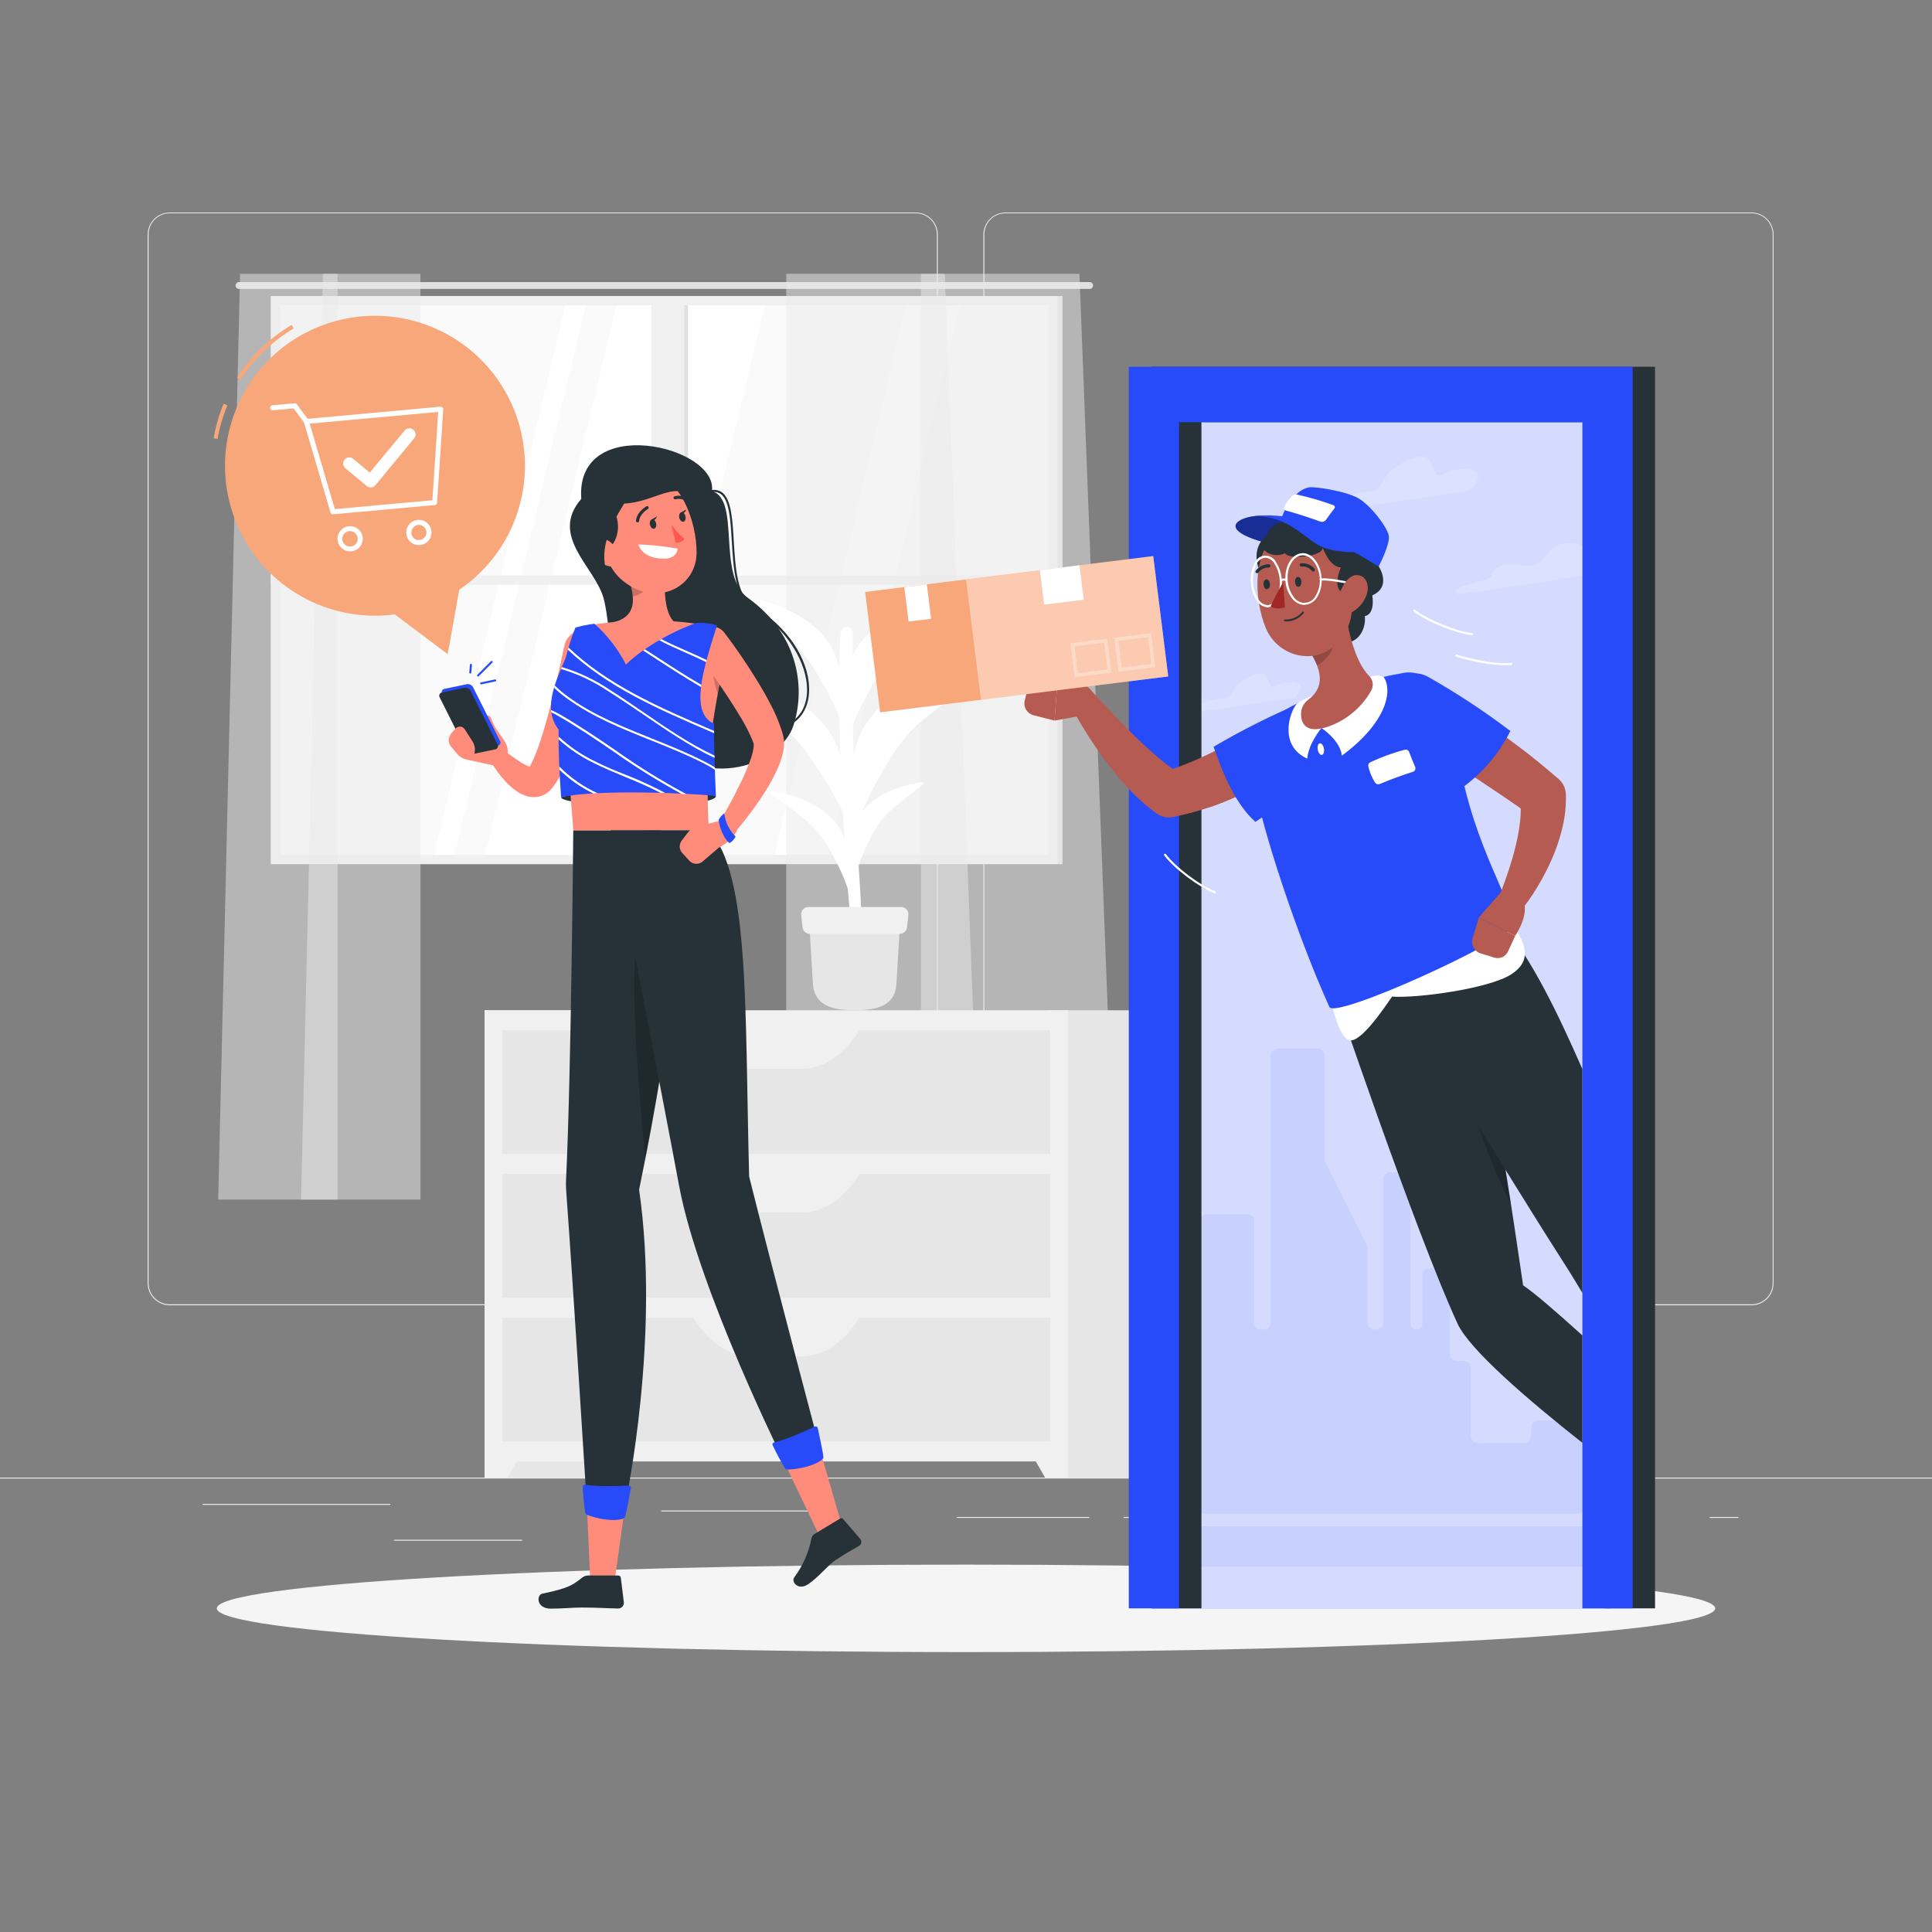 <svg width="500" height="500" viewBox="0 0 500 500" fill="none" xmlns="http://www.w3.org/2000/svg">
<rect x="0" y="0" width="500" height="500" fill="#808080" stroke="none"/>
<path d="M500 382.4H0V382.65H500V382.4Z" fill="#EBEBEB"/>
<path d="M135.14 398.49H102.02V398.74H135.14V398.49Z" fill="#EBEBEB"/>
<path d="M214.69 390.92H171.14V391.17H214.69V390.92Z" fill="#EBEBEB"/>
<path d="M101.02 389.21H52.46V389.46H101.02V389.21Z" fill="#EBEBEB"/>
<path d="M281.9 392.59H247.61V392.84H281.9V392.59Z" fill="#EBEBEB"/>
<path d="M449.9 392.59H442.46V392.84H449.9V392.59Z" fill="#EBEBEB"/>
<path d="M339.37 392.59H290.8V392.84H339.37V392.59Z" fill="#EBEBEB"/>
<path d="M420.3 396.81H326.62V397.06H420.3V396.81Z" fill="#EBEBEB"/>
<path d="M237 337.8H43.91C42.397 337.797 40.947 337.195 39.879 336.124C38.81 335.054 38.21 333.603 38.21 332.09V60.66C38.223 59.156 38.829 57.718 39.896 56.658C40.964 55.599 42.406 55.003 43.91 55H237C238.514 55 239.967 55.602 241.038 56.672C242.108 57.743 242.71 59.196 242.71 60.71V332.09C242.71 333.604 242.108 335.057 241.038 336.128C239.967 337.198 238.514 337.8 237 337.8V337.8ZM43.91 55.2C42.464 55.203 41.077 55.779 40.056 56.803C39.034 57.826 38.46 59.214 38.46 60.66V332.09C38.46 333.536 39.034 334.924 40.056 335.947C41.077 336.971 42.464 337.547 43.91 337.55H237C238.447 337.547 239.834 336.971 240.858 335.948C241.881 334.924 242.457 333.537 242.46 332.09V60.66C242.457 59.213 241.881 57.825 240.858 56.802C239.834 55.779 238.447 55.203 237 55.2H43.91Z" fill="#EBEBEB"/>
<path d="M453.31 337.8H260.21C258.696 337.797 257.246 337.195 256.175 336.125C255.105 335.054 254.503 333.604 254.5 332.09V60.66C254.516 59.155 255.124 57.717 256.193 56.658C257.262 55.598 258.705 55.002 260.21 55H453.31C454.812 55.005 456.252 55.602 457.317 56.662C458.382 57.721 458.987 59.158 459 60.66V332.09C459 333.601 458.401 335.05 457.335 336.121C456.268 337.191 454.821 337.795 453.31 337.8V337.8ZM260.21 55.2C258.763 55.203 257.375 55.779 256.352 56.802C255.329 57.825 254.753 59.213 254.75 60.66V332.09C254.753 333.537 255.329 334.924 256.352 335.948C257.375 336.971 258.763 337.547 260.21 337.55H453.31C454.757 337.547 456.145 336.971 457.168 335.948C458.191 334.924 458.767 333.537 458.77 332.09V60.66C458.767 59.213 458.191 57.825 457.168 56.802C456.145 55.779 454.757 55.203 453.31 55.2H260.21Z" fill="#EBEBEB"/>
<path d="M272.4 78H71.45V222.26H272.4V78Z" fill="#FAFAFA"/>
<path d="M125.33 222.26L159.79 78H198.15L163.69 222.26H125.33Z" fill="white"/>
<path d="M200.25 222.26L234.71 78H248.7L214.24 222.26H200.25Z" fill="white"/>
<path d="M112.09 222.26L146.56 78H151.81L117.34 222.26H112.09Z" fill="white"/>
<path d="M282 73H61.86C61.743 73 61.627 73.023 61.519 73.068C61.411 73.112 61.313 73.178 61.231 73.261C61.148 73.343 61.082 73.441 61.038 73.549C60.993 73.657 60.97 73.773 60.97 73.89V73.89C60.97 74.126 61.064 74.352 61.231 74.519C61.398 74.686 61.624 74.78 61.86 74.78H282C282.236 74.78 282.462 74.686 282.629 74.519C282.796 74.352 282.89 74.126 282.89 73.89V73.89C282.89 73.773 282.867 73.657 282.822 73.549C282.778 73.441 282.712 73.343 282.629 73.261C282.547 73.178 282.449 73.112 282.341 73.068C282.233 73.023 282.117 73 282 73Z" fill="#E0E0E0"/>
<path d="M168.53 222.56H177.1L177.1 77.68H168.53L168.53 222.56Z" fill="#F0F0F0"/>
<path d="M177.09 222.56H178.05L178.05 77.68H177.09L177.09 222.56Z" fill="#E0E0E0"/>
<path d="M70.05 148.94V151.32H273.78V148.94H70.05Z" fill="#F0F0F0"/>
<path d="M273.79 221.27V76.61H70.06V221.27V223.65H273.79V221.27ZM72.44 221.27V79H271.44V221.27H72.44Z" fill="#F0F0F0"/>
<path d="M273.79 223.65H274.98V76.61H273.79V223.65Z" fill="#E0E0E0"/>
<path opacity="0.5" d="M238.34 70.85V310.45H288.57L279.36 70.85H238.34Z" fill="#EBEBEB"/>
<path opacity="0.5" d="M203.48 70.85V310.45H253.71L244.5 70.85H203.48Z" fill="#EBEBEB"/>
<path opacity="0.5" d="M87.37 70.86V310.45H56.47L62.13 70.86H87.37Z" fill="#EBEBEB"/>
<path opacity="0.5" d="M108.81 70.86V310.45H77.91L83.58 70.86H108.81Z" fill="#EBEBEB"/>
<path d="M125.4 382.4H161.23L161.23 261.46H125.4L125.4 382.4Z" fill="#E6E6E6"/>
<path d="M131.37 382.4H125.41V371.52H137.62L131.37 382.4Z" fill="#F0F0F0"/>
<path d="M271.21 382.4H307.04V261.46H271.21V382.4Z" fill="#E6E6E6"/>
<path d="M125.41 378.22H276.42V261.46H125.41L125.41 378.22Z" fill="#F0F0F0"/>
<path d="M130.04 298.65H271.8V266.63H130.04V298.65Z" fill="#E6E6E6"/>
<path d="M194.22 276.59H207.61C213.43 276.59 218.99 272.64 222.99 265.66H178.84C182.84 272.64 188.4 276.59 194.22 276.59Z" fill="#F0F0F0"/>
<path d="M270.46 382.4H276.42V371.52H264.21L270.46 382.4Z" fill="#F0F0F0"/>
<path d="M130.04 335.85H271.8V303.83H130.04V335.85Z" fill="#E6E6E6"/>
<path d="M194.22 313.78H207.61C213.43 313.78 218.99 309.83 222.99 302.86H178.84C182.84 309.83 188.4 313.78 194.22 313.78Z" fill="#F0F0F0"/>
<path d="M130.04 373.05H271.8V341.03H130.04V373.05Z" fill="#E6E6E6"/>
<path d="M194.22 351H207.61C213.43 351 218.99 347 222.99 340.07H178.84C182.84 347 188.4 351 194.22 351Z" fill="#F0F0F0"/>
<path d="M220.24 239.47C217.93 215.53 216.32 176.68 217.57 163.68C217.596 163.457 217.667 163.242 217.779 163.048C217.89 162.854 218.041 162.684 218.22 162.55C218.462 162.374 218.748 162.27 219.046 162.248C219.344 162.227 219.643 162.289 219.907 162.429C220.172 162.569 220.392 162.779 220.542 163.038C220.693 163.296 220.768 163.591 220.76 163.89C220.54 170.33 220.29 186.43 221.66 214.19C222.34 228.01 223.33 237.48 222.66 239.47H220.24Z" fill="white"/>
<path d="M213.62 188C208.34 181.21 197.42 175.84 186.23 175C181.83 174.67 199.48 183.44 206.75 192.19C212.39 198.98 218.7 210.19 220.81 216.28C219.58 203.66 218.9 194.77 213.62 188Z" fill="white"/>
<path d="M224.67 186.51C230.14 178.9 242.75 173.05 256.4 172.39C261.76 172.13 241.4 181.68 233.76 191.46C227.85 199.07 221.76 211.66 220.13 218.57C219.73 204.24 219.21 194.12 224.67 186.51Z" fill="white"/>
<path d="M214 165.59C209.83 159.92 200.63 155.27 190.87 154.31C187.04 153.94 201.92 161.53 207.69 168.84C212.18 174.52 216.95 183.84 218.38 188.84C218.14 178.53 218.15 171.26 214 165.59Z" fill="white"/>
<path d="M222.38 166.75C227.01 160.31 237.69 155.35 249.24 154.75C253.78 154.53 236.52 162.62 230.08 170.91C225.08 177.34 219.94 188.01 218.53 193.91C218.19 181.76 217.75 173.2 222.38 166.75Z" fill="white"/>
<path d="M216.78 213.55C213.78 209.27 207 205.68 199.78 204.82C196.94 204.49 207.88 210.35 212.06 215.87C215.378 220.438 217.956 225.5 219.7 230.87C219.67 223.22 219.79 217.83 216.78 213.55Z" fill="white"/>
<path d="M222.25 211.14C224.87 206.9 231.34 203.32 238.55 202.46C241.39 202.12 230.93 207.95 227.26 213.46C224.337 218.018 222.22 223.045 221 228.32C220.29 220.73 219.64 215.39 222.25 211.14Z" fill="white"/>
<path d="M221.22 261.46C215.46 261.46 210.7 260.26 210.37 254.51L209.37 237.88H233L232 254.51C231.74 260.26 227 261.46 221.22 261.46Z" fill="#E6E6E6"/>
<path d="M232.89 241.66H209.54C209.083 241.658 208.643 241.487 208.303 241.181C207.964 240.875 207.749 240.455 207.7 240L207.34 236.8C207.312 236.541 207.339 236.278 207.419 236.029C207.499 235.781 207.631 235.552 207.805 235.357C207.98 235.163 208.193 235.008 208.432 234.901C208.67 234.795 208.929 234.74 209.19 234.74H233.25C233.51 234.742 233.767 234.797 234.005 234.904C234.242 235.011 234.454 235.167 234.628 235.361C234.801 235.555 234.932 235.784 235.012 236.032C235.091 236.28 235.118 236.541 235.09 236.8L234.74 240C234.691 240.456 234.474 240.878 234.133 241.185C233.791 241.491 233.349 241.66 232.89 241.66V241.66Z" fill="#F0F0F0"/>
<path d="M250 427.56C357.083 427.56 443.89 422.492 443.89 416.24C443.89 409.988 357.083 404.92 250 404.92C142.918 404.92 56.11 409.988 56.11 416.24C56.11 422.492 142.918 427.56 250 427.56Z" fill="#F5F5F5"/>
<path d="M416.94 103.6H298.16V416.24H416.94V103.6Z" fill="#284BF9"/>
<path opacity="0.8" d="M416.94 103.6H298.16V416.24H416.94V103.6Z" fill="white"/>
<g opacity="0.4">
<path opacity="0.4" d="M419.77 144.14C415.43 144.56 413.54 145.2 411.77 142.69C410 140.18 403.44 139.64 401.25 142.39C399.06 145.14 398.25 146.95 393.36 146.23C388.47 145.51 386.82 146.8 386.06 148.83C385.3 150.86 374.06 151.59 377.28 153.83L419 147.7C419 147.7 424.11 143.72 419.77 144.14Z" fill="white"/>
<path opacity="0.4" d="M382.26 122.32C380.92 120.91 376.97 120.96 373.4 122.73C369.83 124.5 372.4 116.32 365.77 118.61C356.26 121.88 358.77 127.09 354.83 127.16C350.89 127.23 339.32 130.31 345.36 132.16L380.36 127.01C380.36 127.01 383.61 123.72 382.26 122.32Z" fill="white"/>
<path opacity="0.4" d="M336.36 177.23C335.41 176.23 332.61 176.23 330.07 177.53C327.53 178.83 329.38 172.98 324.66 174.6C317.91 176.92 319.66 180.6 316.9 180.67C314.14 180.74 305.9 182.9 310.18 184.25L335 180.59C335 180.59 337.32 178.23 336.36 177.23Z" fill="white"/>
</g>
<path opacity="0.07" d="M403.08 354V365.8C403.08 366.276 402.892 366.732 402.556 367.069C402.221 367.406 401.766 367.597 401.29 367.6H398.06C397.824 367.599 397.59 367.644 397.372 367.733C397.154 367.823 396.955 367.954 396.788 368.121C396.621 368.287 396.488 368.485 396.397 368.703C396.307 368.92 396.26 369.154 396.26 369.39V371.65C396.26 372.127 396.07 372.585 395.733 372.923C395.395 373.26 394.937 373.45 394.46 373.45H382.46C381.983 373.447 381.527 373.257 381.19 372.92C380.853 372.583 380.663 372.126 380.66 371.65V354C380.66 353.525 380.471 353.07 380.136 352.734C379.8 352.399 379.345 352.21 378.87 352.21H377C376.523 352.207 376.067 352.017 375.73 351.68C375.393 351.343 375.203 350.886 375.2 350.41V330.1C375.2 329.625 375.011 329.17 374.676 328.834C374.34 328.499 373.885 328.31 373.41 328.31H369.9C369.424 328.31 368.968 328.498 368.631 328.834C368.293 329.169 368.103 329.624 368.1 330.1V342.71C368.077 343.091 367.904 343.448 367.62 343.702C367.335 343.957 366.961 344.089 366.58 344.07V344.07C366.2 344.089 365.827 343.957 365.544 343.702C365.261 343.447 365.091 343.09 365.07 342.71V305.17C365.07 304.693 364.88 304.235 364.543 303.897C364.205 303.56 363.747 303.37 363.27 303.37H359.73C359.494 303.37 359.26 303.417 359.043 303.507C358.825 303.598 358.627 303.73 358.461 303.898C358.294 304.065 358.163 304.264 358.073 304.482C357.984 304.7 357.939 304.934 357.94 305.17V342.27C357.94 342.747 357.75 343.205 357.413 343.543C357.075 343.88 356.617 344.07 356.14 344.07H355.71C355.474 344.07 355.24 344.023 355.021 343.933C354.803 343.842 354.604 343.71 354.437 343.543C354.27 343.376 354.137 343.177 354.047 342.959C353.957 342.74 353.91 342.506 353.91 342.27V323.09C353.913 322.809 353.847 322.531 353.72 322.28L343.05 300.92C342.924 300.672 342.858 300.398 342.86 300.12V273.17C342.86 272.934 342.813 272.7 342.723 272.483C342.632 272.265 342.499 272.067 342.332 271.901C342.165 271.734 341.966 271.603 341.748 271.513C341.53 271.424 341.296 271.379 341.06 271.38H330.67C330.194 271.38 329.738 271.568 329.401 271.904C329.063 272.239 328.873 272.694 328.87 273.17V342.27C328.871 342.506 328.826 342.74 328.737 342.958C328.647 343.176 328.516 343.375 328.349 343.542C328.183 343.709 327.985 343.842 327.767 343.933C327.549 344.023 327.316 344.07 327.08 344.07H326.35C326.114 344.07 325.88 344.023 325.663 343.933C325.445 343.842 325.247 343.709 325.081 343.542C324.914 343.375 324.783 343.176 324.693 342.958C324.604 342.74 324.559 342.506 324.56 342.27V316C324.557 315.523 324.367 315.067 324.03 314.73C323.693 314.393 323.237 314.203 322.76 314.2H312.37C311.893 314.203 311.437 314.393 311.1 314.73C310.763 315.067 310.573 315.523 310.57 316V342.28C310.571 342.516 310.526 342.75 310.437 342.968C310.347 343.186 310.216 343.385 310.049 343.552C309.883 343.719 309.685 343.852 309.467 343.943C309.249 344.033 309.016 344.08 308.78 344.08H307.37C306.893 344.08 306.435 344.27 306.097 344.607C305.76 344.945 305.57 345.403 305.57 345.88V350.4C305.57 350.876 305.382 351.332 305.046 351.669C304.711 352.006 304.256 352.197 303.78 352.2H303.28C303.044 352.199 302.81 352.244 302.592 352.333C302.374 352.423 302.175 352.554 302.008 352.721C301.841 352.887 301.708 353.085 301.617 353.303C301.527 353.52 301.48 353.754 301.48 353.99V389.92C301.48 390.156 301.527 390.389 301.617 390.607C301.708 390.825 301.841 391.023 302.008 391.189C302.175 391.356 302.374 391.487 302.592 391.577C302.81 391.666 303.044 391.711 303.28 391.71H408.42C408.895 391.71 409.35 391.521 409.686 391.186C410.021 390.85 410.21 390.395 410.21 389.92V354C410.21 353.525 410.021 353.07 409.686 352.734C409.35 352.399 408.895 352.21 408.42 352.21H404.88C404.404 352.21 403.948 352.398 403.611 352.734C403.273 353.069 403.083 353.524 403.08 354V354Z" fill="#284BF9"/>
<path opacity="0.07" d="M416.6 395.01H298.16V405.49H416.6V395.01Z" fill="#284BF9"/>
<path d="M428.32 94.92V416.24H415.3V109.26H310.93V416.24H297.92V94.92H428.32Z" fill="#263238"/>
<path d="M422.53 94.92V416.24H409.52V109.26H305.15V416.24H292.13V94.92H422.53Z" fill="#284BF9"/>
<path d="M325 133.54C320.53 133.9 314.7 136.97 327.74 140.54C340.78 144.11 342.54 140.25 342.54 140.25C342.54 140.25 337 132.57 325 133.54Z" fill="#284BF9"/>
<path opacity="0.4" d="M325 133.54C320.53 133.9 314.7 136.97 327.74 140.54C340.78 144.11 342.54 140.25 342.54 140.25C342.54 140.25 337 132.57 325 133.54Z" fill="black"/>
<path d="M348.822 166.284C351.763 165.838 353.709 162.578 353.167 159.002C352.625 155.426 349.801 152.889 346.86 153.335C343.918 153.78 341.973 157.04 342.515 160.616C343.056 164.192 345.88 166.729 348.822 166.284Z" fill="#263238"/>
<path d="M331.578 150.941C334.519 150.495 336.465 147.235 335.923 143.659C335.381 140.084 332.557 137.546 329.616 137.992C326.674 138.438 324.729 141.698 325.271 145.273C325.812 148.849 328.636 151.387 331.578 150.941Z" fill="#263238"/>
<path d="M409.52 345.61V373.41C395.07 362 380.29 349.23 377.22 342.58C366.1 318.42 344.76 255.07 344.76 255.07L378.36 241.33L378.51 242.01C379.39 246.1 384.1 268.48 389.63 302.76C391.11 311.91 392.63 321.92 394.18 332.65C396.84 334.39 402.59 339.34 409.52 345.61Z" fill="#263238"/>
<path opacity="0.2" d="M391.06 311.8C389.31 300.57 387.62 290.44 386.06 281.58L378.38 275.68C381.056 288.209 385.316 300.347 391.06 311.8V311.8Z" fill="black"/>
<path d="M409.52 276.68V334.6C407.52 331.26 405.65 328.25 404.01 325.7C400.21 319.78 395.09 311.58 389.63 302.76C374.72 278.71 357.29 250 357.29 250L378.51 242L388.44 238.26C397.05 249.58 402.76 261.36 409.52 276.68Z" fill="#263238"/>
<path d="M334.41 198.06C333.71 198.57 333.18 198.94 332.58 199.34C331.98 199.74 331.41 200.1 330.83 200.47C329.65 201.2 328.47 201.9 327.27 202.58C324.875 203.927 322.412 205.149 319.89 206.24C318.64 206.81 317.35 207.31 316.07 207.83C314.79 208.35 313.48 208.83 312.15 209.2C309.493 210.067 306.789 210.782 304.05 211.34L303.66 211.42C302.93 211.58 302.174 211.587 301.441 211.441C300.708 211.295 300.013 210.998 299.4 210.57C296.778 208.692 294.356 206.551 292.17 204.18C290.108 201.975 288.166 199.661 286.35 197.25C284.57 194.87 282.903 192.443 281.35 189.97C279.78 187.47 278.3 184.97 276.93 182.31C276.577 181.602 276.491 180.791 276.686 180.025C276.881 179.258 277.345 178.587 277.993 178.134C278.641 177.681 279.431 177.476 280.217 177.556C281.004 177.636 281.736 177.996 282.28 178.57L282.35 178.64C284.21 180.64 286.13 182.76 288.05 184.77C289.97 186.78 291.9 188.77 293.87 190.7C295.84 192.63 297.87 194.47 299.87 196.17C301.743 197.793 303.75 199.255 305.87 200.54L301.21 199.77C303.45 199.04 305.67 198.27 307.87 197.35C310.07 196.43 312.25 195.46 314.4 194.35C316.55 193.24 318.67 192.15 320.76 190.95C321.76 190.36 322.84 189.75 323.85 189.13L325.35 188.18L326.73 187.3L327.01 187.12C328.456 186.208 330.199 185.893 331.873 186.242C333.546 186.59 335.02 187.573 335.982 188.986C336.945 190.398 337.322 192.129 337.035 193.814C336.747 195.499 335.817 197.007 334.44 198.02L334.41 198.06Z" fill="#B55B52"/>
<path d="M336.85 181.83C329.015 185.135 321.408 188.957 314.08 193.27C316.41 200 319.65 208.01 324.88 212.69C329.549 209.714 333.973 206.37 338.11 202.69C347.24 194.83 346.39 178 336.85 181.83Z" fill="#284BF9"/>
<path d="M343.27 254.91C345.01 260.91 346.27 267.8 348.99 269.13C351.71 270.46 357.91 261.35 360.26 257.92C366.65 258.4 385.33 255.87 391.05 252.19C396.77 248.51 394.97 244 390.39 237.67C377.85 236.41 350.68 250.33 343.27 254.91Z" fill="white"/>
<path d="M363.43 174.12C354.363 175.685 345.48 178.174 336.92 181.55C327.69 185.28 322.92 192.79 324.58 202.61C326.58 214.41 335.58 241.89 344.05 260.61C345.52 263.83 389.82 243.71 391.96 239.28C388.47 227.03 379.39 215.36 375.87 186.1C375.15 180.07 369.34 173.1 363.43 174.12Z" fill="#284BF9"/>
<path d="M354.6 197.28C357.48 195.932 360.476 194.845 363.55 194.03C363.779 193.966 364.024 193.991 364.236 194.1C364.448 194.21 364.61 194.396 364.69 194.62C365.03 195.54 365.63 197.09 366.23 198.46C366.285 198.583 366.314 198.716 366.314 198.85C366.314 198.984 366.284 199.117 366.229 199.24C366.173 199.362 366.091 199.471 365.99 199.559C365.888 199.647 365.769 199.712 365.64 199.75C363.3 200.46 359.48 201.86 357.04 202.92C356.829 202.999 356.598 203.004 356.384 202.935C356.17 202.866 355.985 202.727 355.86 202.54C355.049 201.247 354.461 199.827 354.12 198.34C354.069 198.135 354.089 197.919 354.176 197.727C354.263 197.535 354.412 197.377 354.6 197.28V197.28Z" fill="white"/>
<path d="M342.63 193.73C342.77 194.56 342.54 195.29 342.1 195.37C341.66 195.45 341.18 194.84 341.03 194.01C340.88 193.18 341.12 192.45 341.56 192.37C342 192.29 342.48 192.9 342.63 193.73Z" fill="white"/>
<path d="M376.67 182.13C379.1 183.55 381.33 184.98 383.6 186.49C385.87 188 388.07 189.49 390.25 191.14C392.43 192.79 394.6 194.37 396.73 196.07C398.86 197.77 400.94 199.51 403.01 201.3L403.37 201.61C403.927 202.091 404.379 202.68 404.701 203.342C405.022 204.004 405.206 204.725 405.24 205.46C405.342 208.489 405.022 211.518 404.29 214.46C403.624 217.177 402.721 219.831 401.59 222.39C400.506 224.854 399.264 227.246 397.87 229.55C396.489 231.851 394.948 234.053 393.26 236.14C392.76 236.741 392.063 237.146 391.293 237.282C390.522 237.417 389.729 237.275 389.054 236.879C388.379 236.484 387.866 235.862 387.607 235.124C387.348 234.386 387.36 233.58 387.64 232.85L387.72 232.67C388.56 230.53 389.45 228.19 390.2 225.94C390.95 223.69 391.66 221.4 392.2 219.14C392.754 216.956 393.158 214.738 393.41 212.5C393.633 210.505 393.616 208.49 393.36 206.5L395.59 210.66C391.4 207.66 387.11 204.77 382.78 201.91L369.78 193.43H369.71C368.221 192.509 367.158 191.035 366.756 189.331C366.353 187.628 366.645 185.834 367.565 184.345C368.485 182.855 369.959 181.793 371.663 181.391C373.367 180.988 375.161 181.279 376.65 182.2L376.67 182.13Z" fill="#B55B52"/>
<path d="M369.61 175.18C377.004 179.367 384.11 184.044 390.88 189.18C387.772 195.413 383.1 200.733 377.32 204.62C377.32 204.62 373.2 203.62 365.91 195.72C357.77 186.87 360.58 170.26 369.61 175.18Z" fill="#284BF9"/>
<path d="M388.47 230.87L382.7 237.47L392.13 242.19C392.13 242.19 396.64 235.55 393.56 232.47L388.47 230.87Z" fill="#B55B52"/>
<path d="M383.17 246.74L386.74 247.83C387.426 248.041 388.165 247.992 388.818 247.693C389.47 247.395 389.99 246.867 390.28 246.21L392.13 242.21L382.7 237.49L381.1 242.85C380.868 243.641 380.954 244.49 381.341 245.217C381.728 245.945 382.385 246.491 383.17 246.74V246.74Z" fill="#B55B52"/>
<path d="M342 188.42C342 188.42 346.81 191.51 347.27 195.56C358.74 187.11 360.57 178.82 358.07 175.17C356.946 174.743 355.704 174.743 354.58 175.17C354.58 175.17 351.06 182.39 342 188.42Z" fill="white"/>
<path d="M342 188.42C342 188.42 338.67 192.3 338.31 196.33C330.97 193.03 333.63 184.42 335.61 182.13C336.869 181.215 338.272 180.515 339.76 180.06C339.76 180.06 337.11 183.37 342 188.42Z" fill="white"/>
<path d="M347.9 155.6C348.47 161.25 350.21 170.8 354.35 174.96C354.85 175.46 355.167 176.113 355.25 176.815C355.334 177.517 355.179 178.226 354.81 178.83C352.313 183.21 348.29 186.517 343.51 188.12C338.12 189.92 336.64 187.36 336.71 184.62C336.736 183.925 336.918 183.244 337.244 182.63C337.569 182.015 338.029 181.482 338.59 181.07C343.27 177.54 341.59 173 339.22 168.96L347.9 155.6Z" fill="#B55B52"/>
<path opacity="0.2" d="M344.37 161.05L339.23 169C339.856 170.014 340.392 171.081 340.83 172.19C343.33 171.04 346.05 167.14 345.5 164.34C345.327 163.183 344.944 162.068 344.37 161.05V161.05Z" fill="black"/>
<path d="M349.31 146.23C350.06 154.89 350.94 159.92 347.31 165.04C341.85 172.75 330.82 170.59 327.52 162.37C324.52 154.97 323.83 142.04 331.62 137.23C333.311 136.155 335.253 135.54 337.254 135.445C339.255 135.349 341.246 135.777 343.032 136.685C344.817 137.594 346.335 138.952 347.436 140.625C348.537 142.299 349.183 144.231 349.31 146.23V146.23Z" fill="#B55B52"/>
<path d="M334.3 134.49C329.43 134.97 327.11 137.86 328.38 139.3C324.09 140.07 327.99 145.3 332.62 143.15C333.02 144.82 342.23 144.26 342.32 141.75C344.41 147.18 347.03 146.83 347.03 146.83C347.03 146.83 344.31 152.83 348.21 153.61C348.21 157 350.66 159.97 353.21 159.46C356.04 158.88 355.14 154.09 355.14 154.09C360.3 151.8 356.83 146.61 356.83 146.61C356.75 140.85 344.77 128.13 334.3 134.49Z" fill="#263238"/>
<path d="M328 157.16C327.412 157.113 326.845 156.921 326.35 156.602C325.854 156.283 325.445 155.846 325.16 155.33C324.297 153.945 323.807 152.36 323.74 150.73C323.598 149.108 323.884 147.477 324.57 146C324.746 145.397 325.104 144.863 325.594 144.47C326.084 144.077 326.683 143.845 327.31 143.804C327.937 143.764 328.561 143.917 329.098 144.244C329.635 144.571 330.058 145.054 330.31 145.63C331.175 147.011 331.668 148.592 331.74 150.22V150.22C331.97 153.9 330.37 157.01 328.16 157.15L328 157.16ZM327.47 144.34H327.35C326.835 144.427 326.352 144.648 325.949 144.979C325.546 145.311 325.236 145.742 325.05 146.23C324.446 147.634 324.182 149.161 324.28 150.687C324.377 152.212 324.833 153.693 325.61 155.01C325.855 155.471 326.217 155.861 326.659 156.14C327.101 156.419 327.608 156.577 328.13 156.6C330.04 156.48 331.41 153.6 331.2 150.25C331.133 148.715 330.672 147.224 329.86 145.92C329.625 145.478 329.283 145.102 328.866 144.826C328.448 144.55 327.968 144.383 327.47 144.34Z" fill="white"/>
<path d="M337.55 156.55C336.908 156.521 336.282 156.345 335.72 156.034C335.158 155.724 334.676 155.288 334.31 154.76C333.312 153.427 332.74 151.824 332.67 150.16C332.43 146.49 334.34 143.36 336.92 143.16C339.5 142.96 341.79 145.86 342.02 149.54C342.176 151.195 341.828 152.858 341.02 154.31C340.709 154.914 340.253 155.431 339.692 155.815C339.132 156.199 338.485 156.438 337.81 156.51L337.55 156.55ZM337.14 143.73H337C334.72 143.88 333 146.73 333.25 150.13C333.322 151.682 333.851 153.178 334.77 154.43C335.079 154.942 335.523 155.36 336.054 155.637C336.584 155.914 337.18 156.041 337.777 156.002C338.374 155.964 338.949 155.763 339.44 155.42C339.931 155.078 340.318 154.607 340.56 154.06C341.334 152.708 341.682 151.154 341.56 149.6C341.27 146.31 339.34 143.73 337.14 143.73V143.73Z" fill="white"/>
<path d="M331.47 150.509C331.415 150.509 331.362 150.492 331.318 150.462C331.273 150.431 331.238 150.387 331.219 150.336C331.2 150.285 331.196 150.23 331.209 150.177C331.221 150.124 331.25 150.076 331.29 150.039C331.54 149.849 331.84 149.734 332.154 149.709C332.468 149.684 332.782 149.75 333.06 149.899C333.124 149.934 333.172 149.991 333.195 150.06C333.217 150.129 333.212 150.204 333.18 150.269C333.148 150.333 333.092 150.381 333.024 150.403C332.957 150.426 332.884 150.421 332.82 150.389C332.637 150.287 332.43 150.239 332.221 150.249C332.012 150.26 331.811 150.329 331.64 150.449C331.592 150.488 331.532 150.51 331.47 150.509V150.509Z" fill="white"/>
<path d="M349.56 151.25H349.5C343.68 149.94 341.84 150.25 341.83 150.25C341.759 150.266 341.686 150.253 341.625 150.215C341.564 150.176 341.521 150.115 341.505 150.045C341.489 149.975 341.501 149.901 341.54 149.84C341.578 149.779 341.639 149.736 341.71 149.72C341.79 149.72 343.64 149.34 349.62 150.72C349.654 150.727 349.687 150.741 349.716 150.761C349.745 150.781 349.77 150.807 349.789 150.837C349.807 150.867 349.82 150.9 349.825 150.935C349.83 150.97 349.829 151.006 349.82 151.04C349.806 151.099 349.773 151.152 349.726 151.19C349.679 151.228 349.62 151.249 349.56 151.25V151.25Z" fill="white"/>
<path d="M353.61 154.12C352.861 156.066 351.418 157.665 349.56 158.61C347.2 159.72 345.88 157.43 346.42 154.73C346.91 152.31 348.72 148.81 351.15 148.83C353.58 148.85 354.6 151.63 353.61 154.12Z" fill="#B55B52"/>
<path d="M336.81 150.51C336.86 151.21 336.53 151.82 336.07 151.86C335.61 151.9 335.21 151.37 335.16 150.66C335.11 149.95 335.43 149.35 335.89 149.31C336.35 149.27 336.75 149.8 336.81 150.51Z" fill="#263238"/>
<path d="M328.65 151.13C328.7 151.83 328.37 152.44 327.92 152.48C327.47 152.52 327.05 151.99 327 151.28C326.95 150.57 327.27 149.97 327.73 149.93C328.19 149.89 328.6 150.42 328.65 151.13Z" fill="#263238"/>
<path d="M332.09 150.72C330.892 152.709 329.81 154.766 328.85 156.88C330.1 158 332.54 157.18 332.54 157.18L332.09 150.72Z" fill="#A02724"/>
<path d="M333.36 160.81C334.147 160.737 334.911 160.506 335.606 160.132C336.302 159.757 336.915 159.246 337.41 158.63C337.439 158.584 337.45 158.529 337.44 158.475C337.431 158.422 337.402 158.373 337.36 158.34C337.342 158.32 337.32 158.305 337.296 158.294C337.272 158.284 337.246 158.278 337.22 158.278C337.193 158.278 337.167 158.284 337.143 158.294C337.119 158.305 337.098 158.32 337.08 158.34C336.518 159.007 335.81 159.535 335.01 159.882C334.21 160.229 333.34 160.386 332.47 160.34C332.442 160.339 332.415 160.343 332.389 160.352C332.363 160.361 332.339 160.376 332.318 160.394C332.298 160.413 332.281 160.435 332.27 160.46C332.258 160.485 332.251 160.512 332.25 160.54C332.248 160.567 332.253 160.594 332.262 160.619C332.271 160.645 332.286 160.668 332.305 160.688C332.323 160.707 332.346 160.723 332.371 160.734C332.396 160.744 332.423 160.75 332.45 160.75C332.751 160.79 333.055 160.81 333.36 160.81Z" fill="#263238"/>
<path d="M340 147.88C340.066 147.86 340.128 147.826 340.18 147.78C340.257 147.701 340.301 147.595 340.301 147.485C340.301 147.374 340.257 147.268 340.18 147.19C339.762 146.69 339.228 146.302 338.624 146.059C338.021 145.817 337.366 145.728 336.72 145.8C336.611 145.816 336.513 145.874 336.447 145.962C336.382 146.05 336.354 146.161 336.37 146.27C336.386 146.378 336.444 146.476 336.532 146.542C336.62 146.608 336.731 146.636 336.84 146.62V146.62C337.351 146.574 337.865 146.653 338.339 146.85C338.813 147.046 339.232 147.355 339.56 147.75C339.612 147.813 339.681 147.859 339.76 147.882C339.838 147.905 339.922 147.904 340 147.88V147.88Z" fill="#263238"/>
<path d="M325.28 148.349C325.347 148.355 325.415 148.344 325.478 148.318C325.54 148.292 325.596 148.251 325.64 148.199C325.95 147.783 326.355 147.446 326.821 147.217C327.287 146.987 327.801 146.872 328.32 146.879C328.429 146.888 328.538 146.855 328.623 146.786C328.709 146.717 328.765 146.618 328.78 146.509C328.791 146.401 328.76 146.292 328.693 146.207C328.626 146.121 328.528 146.064 328.42 146.049C327.763 146.031 327.111 146.169 326.518 146.453C325.925 146.736 325.408 147.157 325.01 147.679C324.942 147.764 324.909 147.871 324.918 147.98C324.927 148.088 324.978 148.188 325.06 148.259C325.119 148.316 325.198 148.348 325.28 148.349Z" fill="#263238"/>
<path d="M281.53 184.92L272.91 186.49L273.69 175.98C273.69 175.98 281.69 175.51 282.77 179.74L281.53 184.92Z" fill="#B55B52"/>
<path d="M265.19 181.33L266.08 177.71C266.262 177.017 266.686 176.413 267.275 176.006C267.863 175.599 268.578 175.416 269.29 175.49L273.69 175.98L272.91 186.49L267.48 185.11C266.679 184.906 265.989 184.396 265.561 183.689C265.132 182.981 264.999 182.134 265.19 181.33Z" fill="#B55B52"/>
<path d="M331.5 134.46C333.23 129.63 336.15 126.52 338.82 126.13C340.61 125.88 348.06 127.13 351.29 128.81C354.52 130.49 359.2 136.57 359.44 138.81C359.68 141.05 356.79 146.64 356.79 146.64C356.79 146.64 343.82 138.19 331.5 134.46Z" fill="#284BF9"/>
<path d="M335.71 128C338.857 128.706 341.956 129.608 344.99 130.7C345.44 130.88 345.59 131.27 345.33 131.6C344.82 132.25 343.8 133.6 343.11 134.6C342.93 134.805 342.691 134.949 342.427 135.013C342.162 135.078 341.884 135.059 341.63 134.96C339.36 134.12 335.46 132.85 332.85 132.14C332.38 132.01 332.16 131.67 332.3 131.33C332.832 130.177 333.578 129.135 334.5 128.26C334.669 128.128 334.865 128.036 335.075 127.99C335.285 127.945 335.502 127.949 335.71 128Z" fill="white"/>
<path d="M324.58 133.58C334.2 133.58 337.71 139.91 342.69 141.76C347.67 143.61 355.86 142.68 355.86 142.68C355.86 142.68 339.16 131.78 324.58 133.58Z" fill="#284BF9"/>
<path d="M227.777 184.353L302.341 175.065L298.461 143.916L223.897 153.204L227.777 184.353Z" fill="#F8A77B"/>
<path opacity="0.4" d="M253.877 181.099L302.333 175.063L298.453 143.914L249.998 149.95L253.877 181.099Z" fill="white"/>
<path opacity="0.3" d="M289.46 173.85L288.36 165.04L297.91 163.85L299 172.66L289.46 173.85ZM289.46 165.85L290.33 172.77L297.98 171.82L297.12 164.89L289.46 165.85Z" fill="white"/>
<path opacity="0.3" d="M278.11 175.27L277.01 166.46L286.55 165.27L287.65 174.08L278.11 175.27ZM278.11 167.27L278.97 174.19L286.63 173.24L285.77 166.32L278.11 167.27Z" fill="white"/>
<path d="M270.238 156.476L280.459 155.203L279.349 146.292L269.128 147.565L270.238 156.476Z" fill="white"/>
<path d="M235.142 160.86L240.967 160.135L239.857 151.224L234.032 151.949L235.142 160.86Z" fill="white"/>
<path d="M381 164.41C376.44 163.82 369.22 160.87 365.86 158.22C365.832 158.198 365.809 158.171 365.793 158.139C365.776 158.108 365.765 158.074 365.761 158.039C365.758 158.003 365.761 157.968 365.771 157.934C365.781 157.9 365.798 157.868 365.82 157.84C365.842 157.813 365.87 157.79 365.901 157.773C365.932 157.756 365.966 157.745 366.002 157.742C366.037 157.738 366.073 157.741 366.107 157.751C366.141 157.761 366.172 157.778 366.2 157.8C369.5 160.4 376.58 163.3 381.07 163.87C381.106 163.875 381.14 163.887 381.171 163.906C381.202 163.924 381.229 163.948 381.25 163.977C381.272 164.006 381.287 164.039 381.296 164.074C381.304 164.109 381.306 164.145 381.3 164.18C381.296 164.216 381.286 164.25 381.268 164.281C381.251 164.311 381.228 164.339 381.2 164.36C381.171 164.382 381.139 164.397 381.105 164.406C381.071 164.414 381.035 164.416 381 164.41V164.41Z" fill="white"/>
<path d="M314.41 231.19C314.377 231.199 314.343 231.199 314.31 231.19C310.05 229.46 303.83 224.76 301.26 221.34C301.231 221.282 301.224 221.215 301.239 221.152C301.255 221.089 301.291 221.033 301.343 220.994C301.396 220.954 301.46 220.935 301.525 220.938C301.59 220.941 301.652 220.967 301.7 221.01C304.22 224.37 310.33 229.01 314.52 230.69C314.585 230.721 314.636 230.775 314.662 230.842C314.688 230.909 314.687 230.984 314.66 231.05C314.635 231.095 314.599 231.132 314.555 231.156C314.511 231.181 314.46 231.193 314.41 231.19V231.19Z" fill="white"/>
<path d="M389.52 172.179C385.221 172 380.967 171.243 376.87 169.929C376.801 169.908 376.743 169.861 376.709 169.797C376.676 169.733 376.669 169.658 376.69 169.589C376.711 169.521 376.759 169.463 376.822 169.429C376.886 169.395 376.961 169.388 377.03 169.409C379.61 170.199 386.17 171.999 391.11 171.569C391.145 171.565 391.181 171.568 391.216 171.578C391.25 171.588 391.282 171.604 391.31 171.627C391.338 171.649 391.361 171.677 391.378 171.708C391.395 171.739 391.406 171.774 391.41 171.809C391.415 171.882 391.392 171.954 391.346 172.01C391.299 172.066 391.232 172.102 391.16 172.109C390.63 172.149 390.08 172.179 389.52 172.179Z" fill="white"/>
<path d="M150.43 129.11C142.1 138.75 153.88 146.62 156.18 154.74C158.48 162.86 157.12 180.35 167.45 190.35C183.53 205.95 202.08 197.16 205.24 188.04C208.4 178.92 207.24 164.6 193.57 154.74C185.4 148.86 191.79 129.41 184.26 127.08C185.79 115.35 148.84 106.84 150.43 129.11Z" fill="#263238"/>
<path d="M205 187.261C204.956 187.261 204.913 187.25 204.875 187.229C204.836 187.208 204.804 187.178 204.78 187.141C204.745 187.082 204.734 187.012 204.749 186.945C204.764 186.878 204.804 186.819 204.86 186.781C207.53 185.061 208.96 182.001 208.86 178.171C208.74 171.911 204.29 163.031 194.62 157.291C190.25 154.701 189.8 146.971 189.39 140.151C189.08 134.781 188.78 129.701 186.68 127.961C186.352 127.698 185.972 127.507 185.566 127.4C185.159 127.293 184.735 127.273 184.32 127.341C184.285 127.346 184.249 127.345 184.215 127.336C184.181 127.328 184.149 127.312 184.12 127.29C184.092 127.269 184.069 127.242 184.052 127.211C184.034 127.18 184.024 127.146 184.02 127.111C184.014 127.042 184.035 126.974 184.077 126.92C184.12 126.866 184.182 126.831 184.25 126.821C184.737 126.744 185.235 126.769 185.712 126.895C186.189 127.021 186.634 127.244 187.02 127.551C189.28 129.441 189.59 134.631 189.91 140.121C190.31 146.811 190.76 154.391 194.91 156.841C203.57 161.981 209.26 170.351 209.4 178.161C209.48 182.161 207.96 185.401 205.13 187.221C205.092 187.247 205.046 187.261 205 187.261V187.261Z" fill="#263238"/>
<path d="M131.48 196.7L128.3 198.22L120.63 196.54C119.749 196.345 118.958 195.863 118.38 195.17L116.7 193.17C116.327 192.722 116.122 192.158 116.122 191.575C116.122 190.992 116.327 190.428 116.7 189.98L118.45 187.92C118.868 187.425 119.463 187.114 120.108 187.052C120.752 186.991 121.396 187.184 121.9 187.59L126.14 190.99C126.14 190.99 131.27 192.61 131.48 196.7Z" fill="#FF8B7B"/>
<path d="M158.86 410.67L152.83 410.68L151.81 387.99L161.97 388.24L158.86 410.67Z" fill="#FF8B7B"/>
<path d="M148.36 214.881C148.36 214.881 147.83 277.881 146.5 305.261C146.45 306.077 146.45 306.895 146.5 307.711C148.5 335.181 151.78 387.991 151.78 387.991L162.01 388.251C162.01 388.251 170.93 346.081 165.4 307.881C174.27 264.681 179.06 226.131 171.02 214.881H148.36Z" fill="#263238"/>
<path d="M150.8 384.81C150.905 387.098 151.136 389.378 151.49 391.64C151.513 391.722 151.555 391.797 151.612 391.86C151.67 391.922 151.741 391.97 151.82 392C156.58 393.86 161.34 393.57 161.73 392.66C162.12 391.75 162.94 386.92 163.27 385.09C163.286 385.01 163.283 384.927 163.261 384.849C163.24 384.77 163.2 384.697 163.146 384.637C163.092 384.576 163.024 384.528 162.949 384.497C162.873 384.467 162.792 384.454 162.71 384.46C160.71 384.57 154.71 384.83 151.42 384.25C151.341 384.236 151.259 384.241 151.182 384.263C151.105 384.285 151.033 384.325 150.974 384.379C150.914 384.433 150.867 384.5 150.837 384.574C150.807 384.649 150.794 384.73 150.8 384.81V384.81Z" fill="#284BF9"/>
<path opacity="0.2" d="M165.5 239.891C162.4 250.411 165.42 284.201 167.04 299.801C169.25 288.531 171.13 277.691 172.52 267.701L165.5 239.891Z" fill="black"/>
<path d="M152.15 407.74H160C160.165 407.732 160.327 407.787 160.452 407.895C160.576 408.003 160.655 408.156 160.67 408.32L161.46 414.75C161.467 414.949 161.433 415.148 161.361 415.334C161.289 415.52 161.18 415.69 161.041 415.833C160.902 415.976 160.735 416.089 160.551 416.166C160.367 416.243 160.169 416.282 159.97 416.28C156.52 416.22 154.86 416.03 150.5 416.03C147.82 416.03 146.19 416.31 142.5 416.31C138.81 416.31 138.79 412.76 140.35 412.44C147.35 410.98 148.24 410.18 150.67 408.28C151.089 407.939 151.61 407.749 152.15 407.74V407.74Z" fill="#263238"/>
<path d="M151.33 163.491C150.195 163.253 149.013 163.474 148.04 164.106C147.068 164.737 146.385 165.727 146.14 166.861V166.861C145.3 170.781 144.39 174.791 143.45 178.731C142.51 182.671 141.45 186.59 140.29 190.37C139.7 192.25 139.06 194.101 138.35 195.821C138.02 196.621 137.646 197.402 137.23 198.161C137.17 198.251 137.12 198.351 137.06 198.451C136.373 198.159 135.705 197.825 135.06 197.451C133.51 196.451 131.85 195.291 130.28 194.141L130.17 194.061C129.763 193.761 129.266 193.611 128.762 193.635C128.257 193.659 127.777 193.856 127.4 194.193C127.024 194.529 126.775 194.985 126.694 195.484C126.614 195.982 126.708 196.493 126.96 196.93C128.062 198.906 129.405 200.737 130.96 202.381C131.814 203.299 132.766 204.12 133.8 204.831C134.456 205.265 135.161 205.621 135.9 205.891C137.004 206.305 138.202 206.405 139.36 206.18C140.127 206.023 140.855 205.714 141.5 205.271C141.802 205.054 142.087 204.813 142.35 204.551C142.435 204.466 142.516 204.375 142.59 204.281L142.78 204.061C143.232 203.527 143.646 202.962 144.02 202.37C144.666 201.355 145.247 200.299 145.76 199.211C146.76 197.151 147.53 195.12 148.26 193.09C149.71 189.03 150.84 184.961 151.92 180.891C152.47 178.891 152.92 176.81 153.4 174.76C153.88 172.71 154.31 170.681 154.69 168.561C154.895 167.445 154.66 166.293 154.033 165.347C153.407 164.402 152.438 163.736 151.33 163.491V163.491Z" fill="#FF8B7B"/>
<path d="M145.23 206.33C145.23 208.91 185.29 209.41 185.29 206.01L164.82 200.79L145.23 206.33Z" fill="#263238"/>
<path d="M152.59 161.801C163.153 160.037 173.945 160.145 184.47 162.121C185.087 162.218 185.678 162.44 186.205 162.775C186.733 163.109 187.187 163.548 187.538 164.064C187.889 164.58 188.131 165.163 188.249 165.777C188.366 166.39 188.356 167.021 188.22 167.631C182.56 193.001 182.88 201.521 183.43 214.881H148.37C146.61 192.601 145.69 179.881 145.45 172.661C145.27 167.161 147.14 162.611 152.59 161.801Z" fill="#FF8B7B"/>
<path opacity="0.2" d="M184.37 169.17C184.146 172.71 184.614 176.26 185.75 179.62C186.19 177.21 186.75 174.62 187.31 171.79L184.37 169.17Z" fill="black"/>
<path d="M173 143.28C172 148.36 171 157.66 174.56 161.05C174.56 161.05 173.17 166.2 163.74 166.2C153.37 166.2 158.74 161.05 158.74 161.05C164.4 159.7 164.26 155.5 163.27 151.55L173 143.28Z" fill="#FF8B7B"/>
<path opacity="0.2" d="M169 146.66L163.27 151.55C163.511 152.468 163.672 153.405 163.75 154.35C165.92 154.04 168.89 151.66 169.12 149.4C169.243 148.487 169.202 147.559 169 146.66Z" fill="black"/>
<path d="M154.54 136.76C157 144.88 157.87 148.38 163.04 151.62C170.82 156.5 180.26 151.69 180.28 143C180.28 135.17 176.28 123.19 167.4 121.83C165.45 121.52 163.453 121.714 161.599 122.392C159.745 123.071 158.095 124.213 156.807 125.709C155.518 127.205 154.633 129.006 154.237 130.94C153.84 132.874 153.944 134.878 154.54 136.76V136.76Z" fill="#FF8B7B"/>
<path d="M155.43 142.41C159.38 142.7 161.06 136.35 159.14 132.85C157.22 129.35 150.15 136.43 155.43 142.41Z" fill="#263238"/>
<path d="M153.27 128.291C165.75 134.991 173.27 122.451 179.81 129.111C176.6 119.841 158.94 115.881 153.27 128.291Z" fill="#263238"/>
<path d="M175.37 142C171.994 141.37 168.573 141.002 165.14 140.9C165.95 142.79 167.54 144.4 171.41 144.59C175.28 144.78 175.37 142 175.37 142Z" fill="white"/>
<path d="M218.15 395.721L212.1 397.571L203.27 379.071L212.58 376.521L218.15 395.721Z" fill="#FF8B7B"/>
<path d="M210.79 397.001L217.41 393.001C217.534 392.922 217.682 392.891 217.828 392.913C217.973 392.935 218.105 393.009 218.2 393.121L222.65 398.301C222.758 398.43 222.837 398.581 222.881 398.743C222.926 398.906 222.934 399.076 222.907 399.242C222.879 399.408 222.816 399.566 222.722 399.706C222.627 399.846 222.504 399.963 222.36 400.051C219.85 401.511 219.36 401.731 216.25 403.741C214.37 404.971 211.73 408.301 209.13 410.011C206.53 411.721 204.75 409.371 205.52 408.271C207.767 405.256 209.306 401.772 210.02 398.081C210.067 397.857 210.16 397.646 210.293 397.46C210.425 397.274 210.594 397.118 210.79 397.001V397.001Z" fill="#263238"/>
<path d="M158 214.88C158 214.88 170.89 280.79 175.75 306.88C180.8 334.02 203.29 379.06 203.29 379.06L212.62 376.5C212.62 376.5 199.84 328.36 193.88 304.5C192.72 261.3 194.1 226.11 183.45 214.86L158 214.88Z" fill="#263238"/>
<path d="M200 374.1C200.968 376.157 202.046 378.159 203.23 380.1C203.285 380.166 203.354 380.218 203.432 380.255C203.509 380.291 203.594 380.31 203.68 380.31C208.78 380.22 213.08 378.15 213.09 377.16C213.09 376.33 212.03 371.38 211.64 369.57C211.624 369.49 211.59 369.414 211.54 369.349C211.49 369.284 211.426 369.232 211.352 369.196C211.278 369.16 211.197 369.142 211.115 369.143C211.034 369.143 210.953 369.163 210.88 369.2C209.07 370.06 203.66 372.57 200.36 373.29C200.273 373.304 200.191 373.34 200.122 373.394C200.052 373.447 199.997 373.517 199.961 373.598C199.925 373.678 199.91 373.766 199.917 373.854C199.924 373.942 199.952 374.026 200 374.1V374.1Z" fill="#284BF9"/>
<path d="M168.21 135.82C168.37 136.5 168.86 136.95 169.3 136.82C169.74 136.69 169.96 136.09 169.8 135.42C169.64 134.75 169.16 134.29 168.72 134.42C168.28 134.55 168.05 135.15 168.21 135.82Z" fill="#263238"/>
<path d="M175.8 134.001C175.96 134.671 176.45 135.131 176.89 135.001C177.33 134.871 177.55 134.271 177.39 133.591C177.23 132.911 176.75 132.461 176.31 132.591C175.87 132.721 175.64 133.351 175.8 134.001Z" fill="#263238"/>
<path d="M176.12 132.701L177.62 131.851C177.62 131.851 177.1 133.311 176.12 132.701Z" fill="#263238"/>
<path d="M173.75 135.79C174.708 137.18 175.856 138.428 177.16 139.5C176.873 139.822 176.519 140.077 176.124 140.25C175.729 140.422 175.301 140.508 174.87 140.5L173.75 135.79Z" fill="#FF5652"/>
<path d="M153.81 143.94C154.729 145.303 156.149 146.248 157.76 146.57C159.9 146.97 160.76 145.02 160.03 143.09C159.35 141.37 157.43 139.09 155.36 139.54C154.91 139.649 154.493 139.868 154.149 140.179C153.805 140.49 153.544 140.882 153.39 141.319C153.236 141.756 153.194 142.225 153.267 142.683C153.34 143.141 153.527 143.573 153.81 143.94Z" fill="#FF8B7B"/>
<path d="M152.38 128.291C156.3 122.381 161.7 126.291 162.66 127.631C163.62 128.971 152.96 139.361 157.52 149.411C152.12 146.661 147.76 137.171 152.38 128.291Z" fill="#263238"/>
<path d="M165.08 135.181C165.164 135.166 165.241 135.123 165.299 135.06C165.357 134.997 165.393 134.916 165.4 134.831C165.57 132.961 167.66 131.741 167.68 131.731C167.771 131.677 167.838 131.589 167.866 131.486C167.894 131.384 167.881 131.274 167.83 131.181C167.804 131.135 167.769 131.094 167.727 131.061C167.685 131.029 167.638 131.005 167.586 130.991C167.535 130.977 167.482 130.973 167.429 130.98C167.377 130.987 167.326 131.004 167.28 131.031C167.17 131.091 164.8 132.471 164.59 134.751C164.585 134.804 164.59 134.858 164.606 134.909C164.621 134.961 164.647 135.008 164.682 135.049C164.716 135.09 164.759 135.124 164.806 135.148C164.854 135.173 164.907 135.187 164.96 135.191C165 135.197 165.041 135.194 165.08 135.181Z" fill="#263238"/>
<path d="M177.9 129.92C177.99 129.935 178.081 129.92 178.161 129.876C178.24 129.833 178.303 129.763 178.337 129.68C178.372 129.596 178.378 129.503 178.353 129.416C178.328 129.329 178.274 129.253 178.2 129.2C177.703 128.791 177.114 128.509 176.483 128.376C175.853 128.244 175.2 128.266 174.58 128.44C174.528 128.455 174.48 128.482 174.439 128.517C174.397 128.552 174.364 128.596 174.34 128.645C174.317 128.694 174.304 128.747 174.302 128.801C174.3 128.856 174.31 128.91 174.33 128.96C174.347 129.01 174.374 129.056 174.409 129.096C174.443 129.136 174.486 129.168 174.533 129.191C174.581 129.214 174.632 129.228 174.685 129.231C174.738 129.234 174.79 129.227 174.84 129.21V129.21C175.333 129.08 175.849 129.069 176.347 129.179C176.844 129.288 177.308 129.515 177.7 129.84C177.76 129.881 177.829 129.908 177.9 129.92Z" fill="#263238"/>
<path d="M202.9 191.851C202.9 191.591 202.85 191.311 202.8 191.021L202.72 190.581L202.65 190.281C202.55 189.921 202.46 189.531 202.35 189.201C201.548 186.699 200.514 184.279 199.26 181.971C198.12 179.751 196.87 177.641 195.58 175.571C193.01 171.411 190.31 167.471 187.34 163.571C186.611 162.753 185.603 162.238 184.514 162.127C183.425 162.016 182.333 162.317 181.455 162.971C180.576 163.625 179.975 164.584 179.768 165.659C179.562 166.734 179.766 167.848 180.34 168.781V168.831C183.01 172.551 185.73 176.401 188.28 180.221C189.54 182.151 190.76 184.091 191.91 186.021C193.005 187.835 193.961 189.731 194.77 191.691C194.87 191.911 194.92 192.111 194.99 192.311L195.04 192.441C195.04 192.441 195.04 192.441 195.04 192.501C195.084 192.775 195.084 193.056 195.04 193.331C194.922 194.256 194.711 195.167 194.41 196.051C193.702 198.136 192.86 200.173 191.89 202.15C190.89 204.21 189.89 206.271 188.73 208.301C187.57 210.331 186.46 212.401 185.32 214.411C185.056 214.877 184.974 215.424 185.088 215.948C185.203 216.472 185.506 216.935 185.94 217.249C186.374 217.563 186.909 217.706 187.442 217.651C187.975 217.596 188.469 217.347 188.83 216.951C192.091 213.322 195.064 209.443 197.72 205.351C199.111 203.212 200.328 200.964 201.36 198.631C201.943 197.313 202.388 195.939 202.69 194.531C202.866 193.649 202.937 192.749 202.9 191.851V191.851Z" fill="#FF8B7B"/>
<path d="M168.53 134.5L170.04 133.65C170.04 133.65 169.51 135.11 168.53 134.5Z" fill="#263238"/>
<path d="M146.43 170.16C147.083 167.527 147.915 164.941 148.92 162.42C150.528 161.961 152.17 161.627 153.83 161.42C157.192 164.404 159.963 167.993 162 172C166.49 167.47 175.06 162.89 180.29 161.21C182.073 161.092 183.861 161.316 185.56 161.87C182 173.11 178.37 184.43 184.81 187.33C184.7 192.67 185.01 199.33 185.27 205.99C179.18 205.33 155.02 204.17 145.21 206.31C144.71 199.52 144.52 193.74 144.56 188.81C140 183 144.54 175.07 146.43 170.16Z" fill="#284BF9"/>
<path d="M174.71 167.12C173.59 166.62 172.39 166.05 171.17 165.4L170.63 165.7C171.97 166.42 173.28 167.05 174.49 167.6C175.37 168 176.26 168.39 177.16 168.78C179.03 169.6 180.91 170.44 182.75 171.35C182.8 171.18 182.84 171.01 182.89 170.83C181.07 169.94 179.21 169.11 177.37 168.3L174.71 167.12Z" fill="white"/>
<path d="M166.67 184.43C163.72 182.43 160.67 180.31 157.6 178.38C153.845 175.868 149.732 173.936 145.4 172.65L145.19 173.14C149.5 174.407 153.591 176.326 157.32 178.83C160.38 180.75 163.43 182.83 166.37 184.83C172.27 188.83 178.37 193.05 184.92 196.14C184.92 195.94 184.92 195.75 184.92 195.56C178.46 192.53 172.48 188.42 166.67 184.43Z" fill="white"/>
<path d="M184.81 189.741V189.171L183.9 188.781C170.9 183.171 157.4 177.371 147.14 167.591C147.08 167.781 147.03 167.971 146.97 168.161C157.28 177.891 170.7 183.671 183.69 189.261L184.81 189.741Z" fill="white"/>
<path d="M169.72 170.48C173.53 172.96 177.43 175.48 181.45 177.81C181.45 177.62 181.5 177.44 181.52 177.25C177.58 174.96 173.75 172.48 170.01 170.04L166.92 168.04L166.46 168.37L169.72 170.48Z" fill="white"/>
<path d="M153.91 197C150.495 195.353 147.346 193.203 144.57 190.62C144.57 190.86 144.57 191.11 144.57 191.35C147.3 193.809 150.364 195.869 153.67 197.47C156.35 198.81 159.16 199.97 161.88 201.1C164.88 202.34 167.99 203.64 170.93 205.18H172.11C168.862 203.469 165.523 201.934 162.11 200.58C159.38 199.52 156.57 198.36 153.91 197Z" fill="white"/>
<path d="M154.66 205.291C150.966 203.611 147.611 201.269 144.76 198.381C144.76 198.651 144.76 198.921 144.76 199.191C147.348 201.703 150.323 203.782 153.57 205.351L154.66 205.291Z" fill="white"/>
<path d="M182.38 197.121C177.91 194.821 173.15 192.911 168.55 191.071C161.15 188.071 153.5 185.071 146.99 180.291C145.772 179.421 144.628 178.451 143.57 177.391C143.51 177.581 143.44 177.771 143.39 177.961C144.412 178.964 145.512 179.883 146.68 180.711C153.25 185.501 160.93 188.581 168.36 191.551C172.95 193.391 177.7 195.291 182.14 197.551C183.136 198.056 184.101 198.62 185.03 199.241V198.601C184.173 198.062 183.288 197.568 182.38 197.121Z" fill="white"/>
<path d="M159.05 194.001C154.42 190.851 149.63 187.591 144.69 184.771C144.023 184.392 143.331 184.058 142.62 183.771C142.62 183.961 142.62 184.161 142.68 184.351C143.28 184.621 143.87 184.94 144.43 185.26C149.35 188.07 154.13 191.331 158.75 194.471C164.414 198.477 170.308 202.15 176.4 205.471L177.65 205.531C171.207 202.094 164.994 198.242 159.05 194.001V194.001Z" fill="white"/>
<path d="M191.07 213.4L187.84 212L180.23 214C179.358 214.229 178.585 214.739 178.03 215.45L176.43 217.54C176.072 218.003 175.888 218.578 175.912 219.164C175.936 219.749 176.165 220.307 176.56 220.74L178.38 222.74C178.815 223.219 179.419 223.51 180.065 223.551C180.711 223.592 181.348 223.38 181.84 222.96L185.97 219.41C185.97 219.41 190.92 217 191.07 213.4Z" fill="#FF8B7B"/>
<path d="M186 212.171C186.13 213.931 187.19 216.911 188.76 218.171C189.64 217.891 190.38 216.511 190.38 216.511C188.749 214.903 187.715 212.786 187.45 210.511C186.819 210.915 186.316 211.491 186 212.171V212.171Z" fill="#284BF9"/>
<path d="M131.26 195.521C132.15 192.001 128.68 190.371 127.14 186.051C126.57 184.451 125.48 185.261 125.41 187.001C125.491 189.098 125.945 191.163 126.75 193.101L131.26 195.521Z" fill="#FF8B7B"/>
<path d="M128.81 193L123.01 194.22C122.687 194.27 122.356 194.218 122.064 194.071C121.771 193.924 121.532 193.69 121.38 193.4L114.43 179.56C114.358 179.442 114.316 179.308 114.307 179.169C114.299 179.031 114.324 178.893 114.381 178.767C114.439 178.641 114.526 178.53 114.635 178.445C114.745 178.361 114.873 178.304 115.01 178.28L120.81 177.07C121.132 177.018 121.463 177.067 121.755 177.213C122.048 177.358 122.287 177.592 122.44 177.88L129.39 191.72C129.465 191.838 129.509 191.972 129.519 192.111C129.528 192.251 129.503 192.39 129.446 192.517C129.388 192.644 129.3 192.755 129.189 192.839C129.078 192.923 128.948 192.979 128.81 193Z" fill="#284BF9"/>
<path d="M121.7 174.321C121.666 174.32 121.632 174.311 121.6 174.296C121.569 174.281 121.541 174.26 121.519 174.233C121.496 174.207 121.479 174.176 121.469 174.143C121.459 174.11 121.456 174.075 121.46 174.041L121.61 172.041C121.613 172.006 121.622 171.973 121.638 171.943C121.653 171.912 121.674 171.885 121.7 171.862C121.726 171.84 121.757 171.823 121.789 171.813C121.822 171.802 121.856 171.798 121.89 171.801C121.958 171.808 122.021 171.841 122.066 171.893C122.11 171.945 122.133 172.012 122.13 172.081L121.98 174.081C121.978 174.115 121.969 174.148 121.953 174.179C121.938 174.209 121.916 174.237 121.89 174.259C121.864 174.281 121.834 174.298 121.801 174.309C121.769 174.319 121.734 174.323 121.7 174.321V174.321Z" fill="#284BF9"/>
<path d="M123.72 175.09C123.652 175.087 123.588 175.059 123.54 175.01C123.493 174.96 123.467 174.894 123.467 174.825C123.467 174.756 123.493 174.69 123.54 174.64L127.06 171.12C127.11 171.073 127.176 171.047 127.245 171.047C127.314 171.047 127.38 171.073 127.43 171.12C127.456 171.144 127.477 171.172 127.491 171.204C127.505 171.236 127.512 171.27 127.512 171.305C127.512 171.34 127.505 171.374 127.491 171.406C127.477 171.438 127.456 171.467 127.43 171.49L123.91 175C123.886 175.027 123.857 175.049 123.824 175.064C123.792 175.08 123.756 175.089 123.72 175.09V175.09Z" fill="#284BF9"/>
<path d="M124.51 177.111C124.45 177.11 124.391 177.089 124.344 177.051C124.297 177.013 124.264 176.96 124.25 176.901C124.239 176.833 124.254 176.764 124.294 176.708C124.333 176.651 124.393 176.613 124.46 176.601L128.09 175.841C128.158 175.826 128.229 175.839 128.287 175.877C128.345 175.914 128.386 175.973 128.4 176.041C128.415 176.108 128.402 176.179 128.365 176.237C128.327 176.295 128.268 176.336 128.2 176.351L124.56 177.111H124.51Z" fill="#284BF9"/>
<path d="M128.17 193.93L122.38 195.15C122.057 195.201 121.726 195.15 121.432 195.005C121.138 194.86 120.897 194.628 120.74 194.34L113.8 180.5C113.725 180.383 113.681 180.248 113.671 180.109C113.662 179.97 113.687 179.831 113.744 179.704C113.802 179.577 113.89 179.466 114.001 179.382C114.112 179.297 114.242 179.242 114.38 179.22L120.17 178C120.494 177.95 120.825 178.001 121.118 178.146C121.412 178.291 121.653 178.523 121.81 178.81L128.76 192.65C128.832 192.769 128.874 192.904 128.882 193.043C128.89 193.182 128.864 193.321 128.805 193.447C128.747 193.574 128.659 193.684 128.548 193.768C128.437 193.852 128.308 193.908 128.17 193.93Z" fill="#263238"/>
<path d="M116.73 189.94L117.87 188.58C118.019 188.399 118.21 188.256 118.426 188.162C118.642 188.069 118.876 188.029 119.111 188.044C119.346 188.06 119.573 188.131 119.775 188.252C119.976 188.373 120.146 188.541 120.27 188.74L122.27 191.86C122.677 192.493 122.897 193.226 122.906 193.978C122.915 194.73 122.712 195.469 122.32 196.11L122.15 196.39L116.73 189.94Z" fill="#FF8B7B"/>
<path d="M62.24 98.27L61.37 97.71C64.956 92.137 69.786 87.471 75.48 84.08L76 85C70.454 88.307 65.746 92.848 62.24 98.27V98.27Z" fill="#F8A77B"/>
<path d="M56.29 113.61L55.29 113.43C55.809 110.363 56.671 107.365 57.86 104.49L58.86 104.88C57.686 107.687 56.824 110.615 56.29 113.61V113.61Z" fill="#F8A77B"/>
<path d="M135.85 120.59C135.862 112.693 133.464 104.979 128.977 98.48C124.49 91.981 118.127 87.006 110.737 84.218C103.348 81.431 95.284 80.964 87.622 82.881C79.961 84.797 73.066 89.005 67.859 94.944C62.653 100.882 59.381 108.267 58.482 116.113C57.583 123.96 59.1 131.893 62.829 138.855C66.558 145.817 72.322 151.476 79.351 155.075C86.381 158.675 94.342 160.044 102.17 159L115.86 169.3L118.86 152.62C124.09 149.073 128.373 144.299 131.335 138.716C134.296 133.133 135.846 126.91 135.85 120.59V120.59Z" fill="#F8A77B"/>
<path d="M86.15 133.11C86.01 133.111 85.873 133.065 85.76 132.981C85.648 132.896 85.567 132.776 85.53 132.64L78.65 109.25C78.625 109.158 78.62 109.061 78.635 108.966C78.651 108.871 78.687 108.78 78.74 108.7C78.794 108.621 78.865 108.554 78.948 108.506C79.031 108.457 79.124 108.428 79.22 108.42L114 105.25C114.093 105.241 114.187 105.252 114.275 105.283C114.364 105.314 114.444 105.365 114.51 105.43C114.579 105.496 114.632 105.575 114.667 105.663C114.701 105.751 114.716 105.846 114.71 105.941L113.12 130.101C113.109 130.255 113.044 130.401 112.936 130.513C112.828 130.624 112.685 130.694 112.53 130.711L86.21 133.101L86.15 133.11ZM80.15 109.64L86.65 131.76L111.9 129.461L113.4 106.61L80.15 109.64Z" fill="white"/>
<path d="M79.28 109.71C79.179 109.711 79.079 109.688 78.989 109.642C78.898 109.597 78.82 109.531 78.76 109.45L76 105.7L70.62 106.19C70.448 106.204 70.278 106.15 70.145 106.04C70.012 105.929 69.928 105.772 69.91 105.6C69.896 105.428 69.95 105.257 70.06 105.125C70.171 104.992 70.329 104.908 70.5 104.89L76.25 104.37C76.361 104.362 76.472 104.381 76.573 104.427C76.674 104.472 76.763 104.542 76.83 104.63L79.83 108.68C79.881 108.748 79.917 108.825 79.937 108.908C79.957 108.99 79.961 109.075 79.948 109.159C79.935 109.243 79.906 109.323 79.861 109.395C79.817 109.468 79.759 109.53 79.69 109.58C79.574 109.672 79.428 109.719 79.28 109.71Z" fill="white"/>
<path d="M90.61 142.7C89.976 142.699 89.356 142.515 88.826 142.168C88.295 141.821 87.876 141.328 87.621 140.748C87.366 140.168 87.284 139.526 87.387 138.901C87.49 138.275 87.772 137.693 88.199 137.225C88.626 136.757 89.181 136.423 89.794 136.265C90.408 136.106 91.054 136.129 91.655 136.33C92.256 136.532 92.785 136.904 93.178 137.401C93.572 137.898 93.812 138.499 93.87 139.13V139.13C93.91 139.561 93.863 139.995 93.733 140.408C93.604 140.821 93.393 141.203 93.114 141.534C92.835 141.864 92.492 142.136 92.107 142.332C91.722 142.529 91.301 142.647 90.87 142.68L90.61 142.7ZM90.61 137.45H90.43C90.033 137.48 89.654 137.628 89.342 137.874C89.03 138.12 88.798 138.454 88.676 138.833C88.555 139.212 88.549 139.618 88.659 140.001C88.77 140.383 88.992 140.723 89.297 140.979C89.602 141.234 89.977 141.392 90.373 141.434C90.768 141.475 91.167 141.397 91.519 141.211C91.87 141.024 92.158 140.737 92.345 140.386C92.532 140.035 92.611 139.636 92.57 139.24C92.519 138.755 92.293 138.306 91.933 137.976C91.574 137.647 91.107 137.46 90.62 137.45H90.61Z" fill="white"/>
<path d="M108.4 141.08C107.636 141.079 106.896 140.811 106.31 140.32C105.647 139.762 105.231 138.965 105.152 138.101C105.074 137.238 105.339 136.379 105.89 135.71C106.304 135.213 106.857 134.849 107.477 134.666C108.098 134.483 108.759 134.488 109.377 134.681C109.995 134.873 110.542 135.245 110.948 135.749C111.355 136.252 111.602 136.865 111.66 137.51V137.51C111.699 137.941 111.651 138.374 111.521 138.786C111.39 139.199 111.18 139.581 110.901 139.911C110.622 140.241 110.28 140.512 109.895 140.71C109.511 140.907 109.091 141.026 108.66 141.06L108.4 141.08ZM108.4 135.83H108.22C107.839 135.878 107.479 136.034 107.184 136.281C106.889 136.528 106.672 136.855 106.558 137.222C106.444 137.589 106.438 137.981 106.542 138.352C106.645 138.722 106.853 139.055 107.14 139.31C107.338 139.477 107.567 139.603 107.815 139.681C108.062 139.758 108.322 139.785 108.58 139.76C109.099 139.707 109.576 139.453 109.91 139.054C110.244 138.654 110.409 138.14 110.37 137.62C110.319 137.132 110.089 136.68 109.726 136.35C109.363 136.02 108.891 135.835 108.4 135.83Z" fill="white"/>
<path d="M95.92 126.16C95.554 126.154 95.202 126.023 94.92 125.79L89.25 121.07C88.986 120.787 88.833 120.419 88.819 120.032C88.806 119.646 88.933 119.267 89.177 118.967C89.421 118.667 89.765 118.466 90.146 118.4C90.528 118.334 90.92 118.409 91.25 118.61L95.69 122.3L104.83 111.3C105.111 111.026 105.482 110.865 105.873 110.846C106.265 110.828 106.65 110.955 106.954 111.201C107.259 111.448 107.463 111.798 107.526 112.185C107.59 112.572 107.509 112.968 107.3 113.3L97.15 125.59C97 125.77 96.811 125.914 96.599 126.012C96.386 126.111 96.154 126.161 95.92 126.16V126.16Z" fill="white"/>
</svg>
